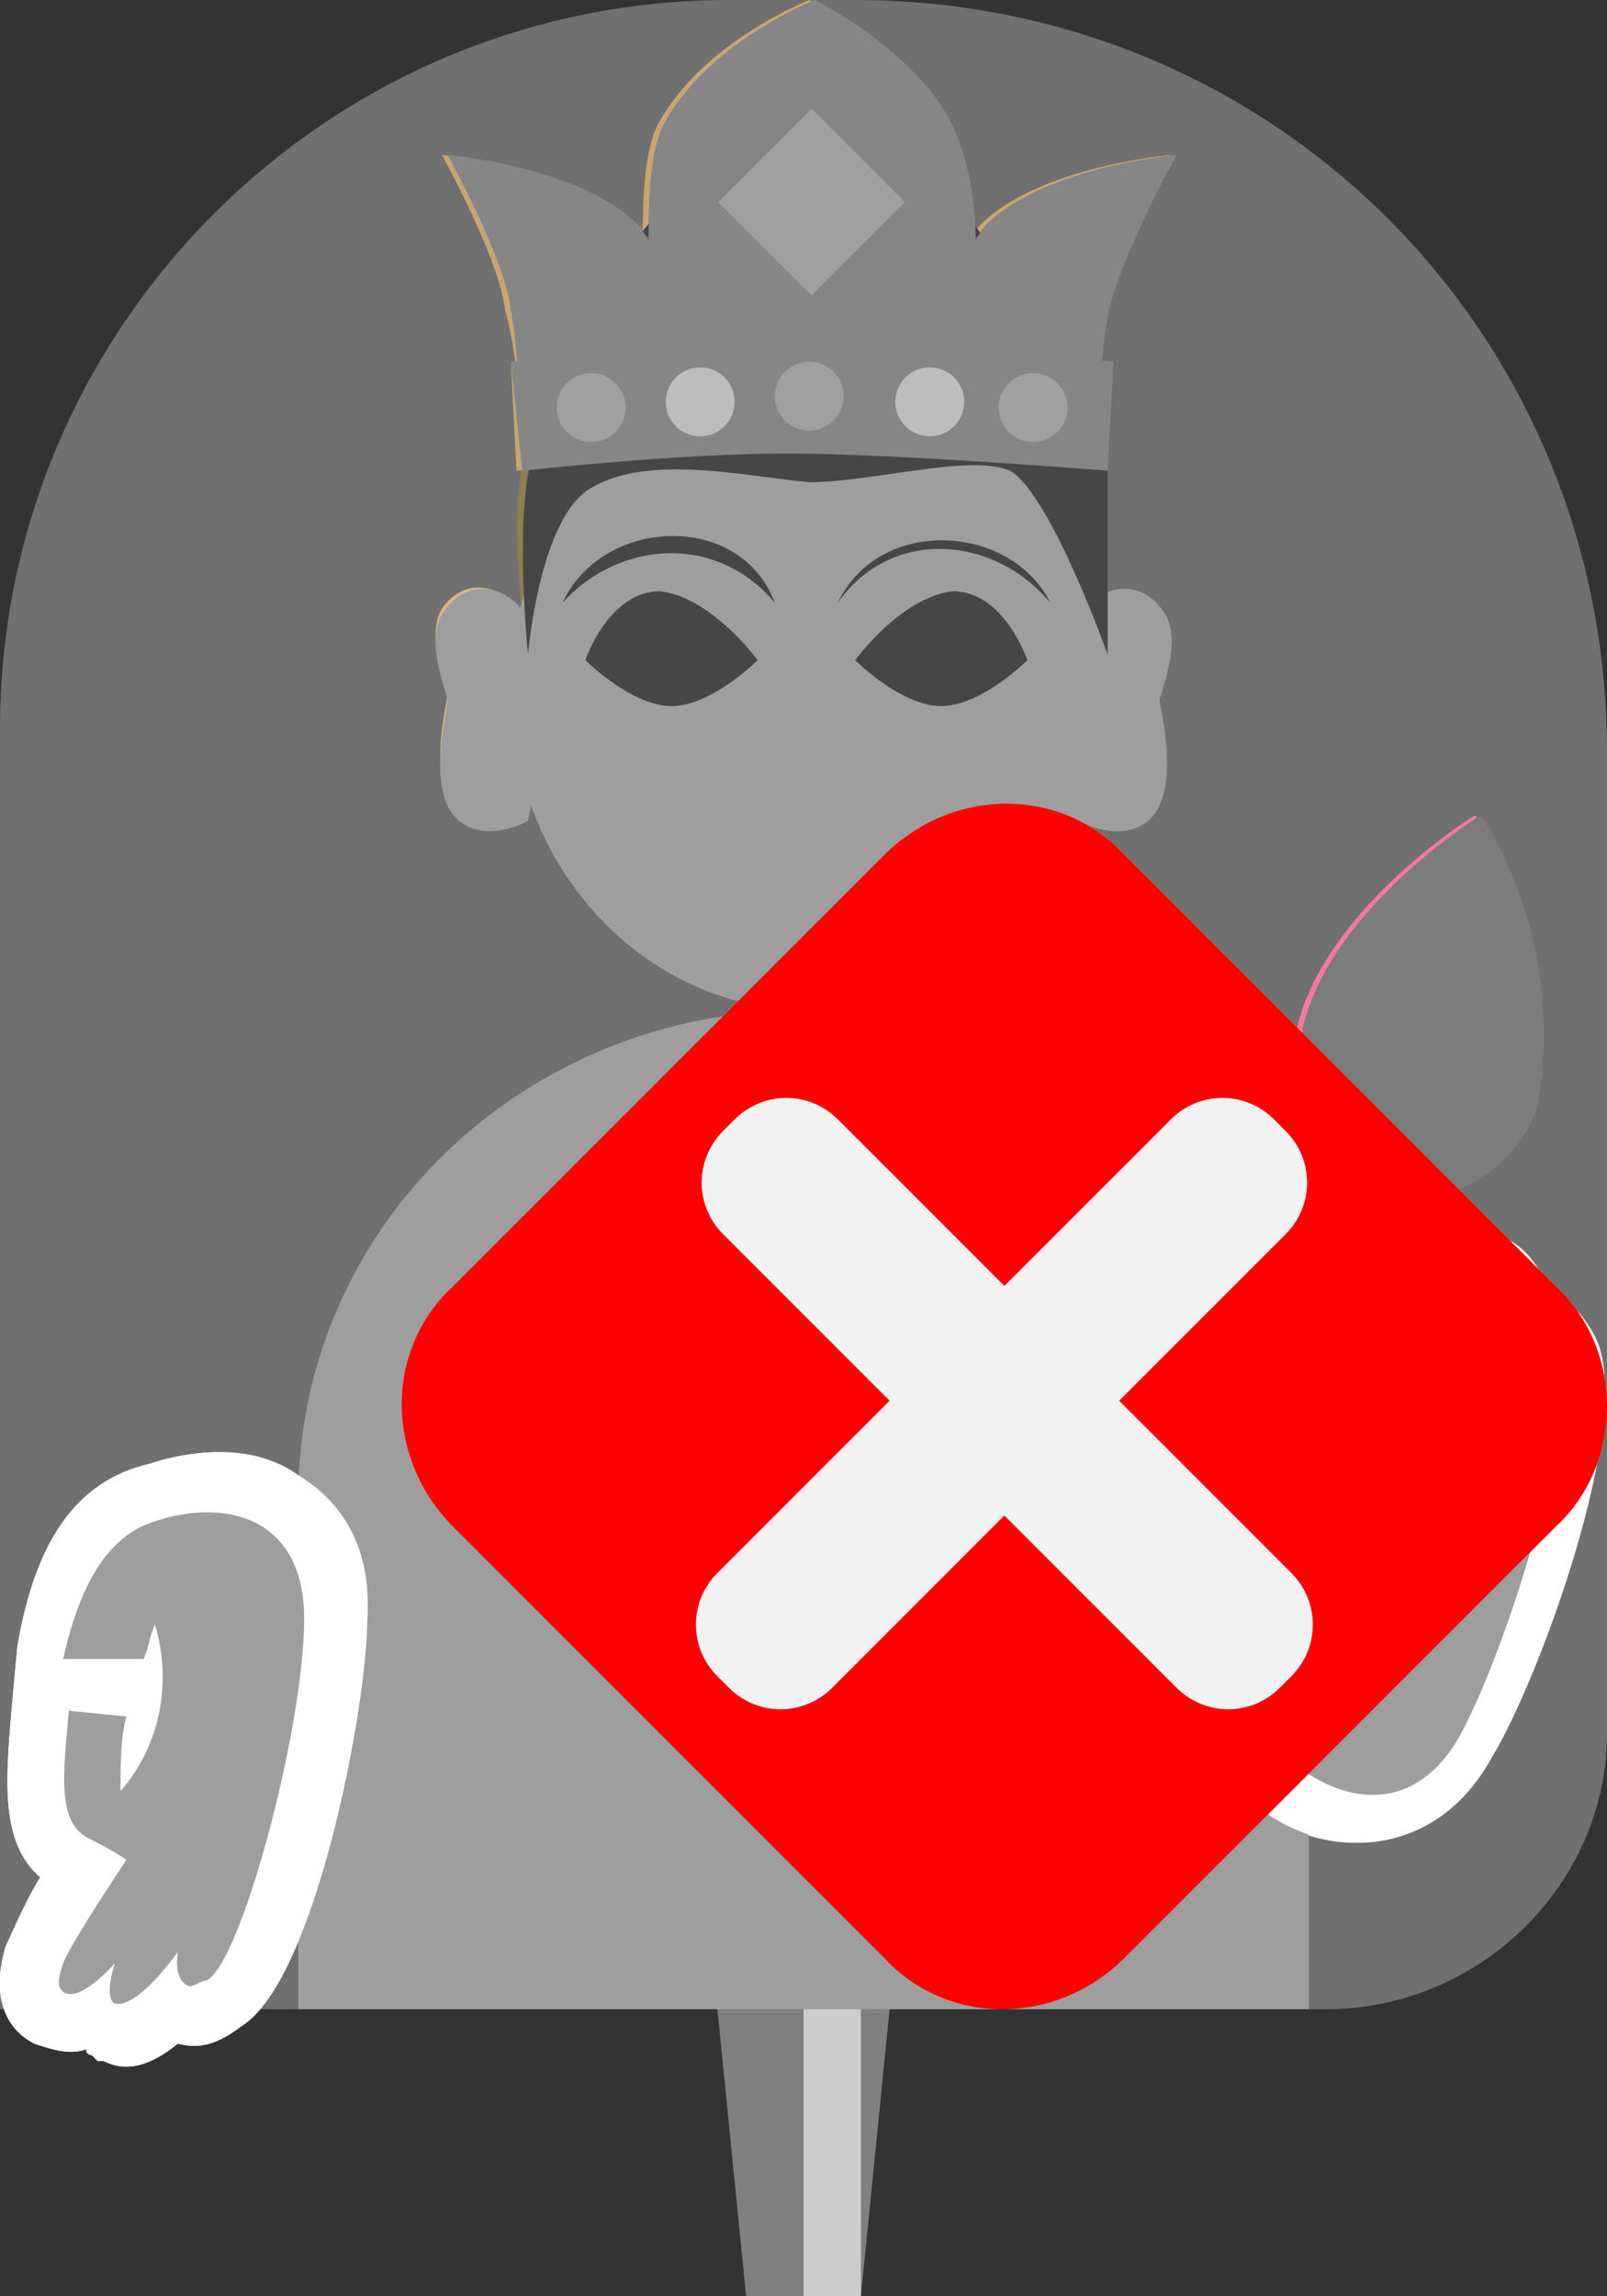 <?xml version="1.0" encoding="utf-8"?>
<!-- Generator: Adobe Illustrator 27.1.1, SVG Export Plug-In . SVG Version: 6.00 Build 0)  -->
<svg version="1.1" xmlns="http://www.w3.org/2000/svg" xmlns:xlink="http://www.w3.org/1999/xlink" x="0px" y="0px"
	 viewBox="0 0 28 40" style="enable-background:new 0 0 28 40;" xml:space="preserve">
<rect x="0" y="0" width="28" height="40" fill="#333333" stroke="none"/>
<style type="text/css">
	.st0{display:none;}
	.st1{fill:#808080;}
	.st2{fill:#CCCCCC;}
	.st3{fill:#CC974A;}
	.st4{fill:#604406;}
	.st5{fill:#FFFFFF;}
	.st6{fill:#B08030;}
	.st7{fill:#06DEF4;}
	.st8{fill:#F49DCF;}
	.st9{fill:#009245;}
	.st10{fill:#F2407B;}
	.st11{fill:#1B1464;}
	.st12{fill:#2E3192;}
	.st13{opacity:0.3;fill:#FFFFFF;}
	.st14{fill:#FFCE00;}
	.st15{fill:#9E9E9E;}
	.st16{fill:#464646;}
	.st17{fill:#868686;}
	.st18{fill:#A0A0A0;}
	.st19{fill:#BDBDBD;}
	.st20{fill:#5E5E5E;}
	.st21{fill:#7C7C7C;}
	.st22{fill:#FF0000;}
	.st23{fill:#F2F2F2;}
</style>
<g id="ガイド_00000045591302362160722190000018018493940298725527_" class="st0">
</g>
<g id="ピン_00000000927453457432803150000008469140276230901636_">
	<g id="ピン">
		<rect x="12" y="20" class="st1" width="4" height="10"/>
		<polygon class="st1" points="15,40 13,40 12,30 16,30 		"/>
		<rect x="14" y="20" class="st2" width="1" height="20"/>
	</g>
</g>
<g id="ノーマル">
	<path id="胴_00000106126689990679698960000017638745134668276359_" class="st3" d="M22.8,26.1c0-4.7-3.9-8.5-8.8-8.5
		s-8.8,3.8-8.8,8.5c0,0,0,0,0,0h0V35h17.6L22.8,26.1L22.8,26.1C22.8,26.1,22.8,26.1,22.8,26.1z"/>
	<path id="右耳" class="st3" d="M9.3,11C9,10.3,8.2,9.9,7.7,10.6c-0.3,0.5,0.1,1.4,0.1,1.5S7.4,13.7,8,14.2c0.5,0.4,1.2,0,1.2,0
		s0.3-1.5,0.3-2.2S9.3,11,9.3,11z"/>
	<path id="左耳" class="st3" d="M18.7,11c0.2-0.7,1.1-1.1,1.6-0.3c0.3,0.5-0.1,1.4-0.1,1.5s0.4,1.6-0.2,2.1c-0.5,0.4-1.2,0-1.2,0
		s-0.3-1.5-0.3-2.2S18.7,11,18.7,11z"/>
	<ellipse id="顔_00000158729306056619698010000004512639797464009357_" class="st3" cx="14.1" cy="12" rx="5.2" ry="5.6"/>
	<path id="髪" class="st4" d="M9.2,11.4c0,0,0.2-2.4,1.1-2.9c1-0.6,2.7-0.2,3.8-0.1c1.1,0,2.8-0.5,3.5-0.2c0.7,0.4,1.7,3.2,1.7,3.2
		V8.1c0,0-0.4-0.7-0.9-0.9c-0.5-0.2-0.8-1.5-0.8-1.5s-0.1-1.6-1-2.1C15.7,3,15.4,3,14.1,3S12.3,3,11.4,3.7s-0.9,1.9-0.9,1.9
		S9.9,6.7,9.3,7.6S9.2,11.4,9.2,11.4z"/>
	<g id="手_00000020382353133693104890000006363005689709836957_">
		<g>
			<path class="st5" d="M23.6,32.1c0.5,0,1.6-0.2,2.3-1.5c0.8-1.3,2.5-5.9,1.8-7.3c-0.2-0.4-0.5-0.7-0.8-0.8c-0.2-0.5-0.5-0.9-1-1
				l-0.1,0l-0.1,0c0,0-0.1,0-0.1,0c-0.2-0.2-0.5-0.3-0.8-0.3c-0.5,0-1.1,0.2-1.3,1.2c0,0.2-0.1,0.8,0,1.3c-1,0.1-1.5,1.1-2,2.2
				L21,27c-0.7,1.7-0.6,3,0.3,3.9C21.9,31.7,22.8,32.1,23.6,32.1z"/>
		</g>
		<path class="st3" d="M22.9,27.9c-0.1,0.2-0.1,0.4-0.1,0.7c0.8-0.7,1.2-1.8,1-2.8c-0.2,0.4-0.4,0.8-0.6,1.2l-0.9-0.4
			c0.5-1,0.8-1.8,1.4-1.7c0.6,0.1,0.8,0,0.8,0s-0.1-1.8,0-2.1c0.1-0.3,0.1-0.4,0.3-0.4c0.3,0,0.6,0.9,0.6,0.9s0.1-0.6,0.4-0.6
			c0.4,0.1,0.5,1.4,0.5,1.4s0.2-0.5,0.5-0.4c0.1,0,0.2,0.2,0.2,0.3c0.4,0.6-0.8,4.7-1.7,6.3c-0.9,1.5-2.3,1-3.1,0.2
			c-0.7-0.8-0.5-2-0.1-2.9L22.9,27.9z"/>
	</g>
	<g id="手_00000163061626841249121840000017165061260055506358_">
		<g>
			<path class="st5" d="M5.2,25.7c0.5,0.3,1.3,1,1.2,2.5c0,1.5-0.9,6.3-2.2,7.1c-0.4,0.3-0.7,0.4-1.1,0.3c-0.5,0.4-0.9,0.5-1.3,0.3
				l-0.1,0l-0.1-0.1c0,0-0.1,0-0.1-0.1c-0.3,0.1-0.6,0-0.9-0.1c-0.4-0.2-0.8-0.7-0.5-1.7c0.1-0.2,0.3-0.7,0.6-1.2
				C0,32.1,0.1,31,0.2,29.8l0.1-1.1c0.3-1.8,1-2.9,2.3-3.2C3.5,25.2,4.5,25.2,5.2,25.7z"/>
		</g>
		<path class="st3" d="M2.4,28.9c0.1-0.2,0.1-0.4,0.2-0.6c0.3,1,0.1,2.1-0.6,2.9c0-0.5,0-0.9,0.1-1.3l-1-0.1
			c-0.1,1.1-0.2,1.9,0.3,2.2c0.6,0.3,0.7,0.4,0.7,0.4s-1,1.5-1.1,1.8c-0.1,0.3-0.1,0.4,0,0.5c0.3,0.2,0.9-0.5,0.9-0.5
			s-0.2,0.6,0,0.7c0.4,0.1,1.1-0.9,1.1-0.9s-0.1,0.5,0.2,0.6c0.1,0,0.2-0.1,0.3-0.1c0.6-0.3,1.7-4.4,1.7-6.3c0-1.8-1.4-2.1-2.6-1.7
			c-1,0.3-1.4,1.5-1.6,2.4L2.4,28.9z"/>
	</g>
	<g id="宝冠">
		<path id="宝冠上" class="st6" d="M20.4,2.7c0,0-2.4,0.2-3.4,1.3C17,4.1,17,4.1,16.9,4.2c0-0.6-0.1-1.5-0.5-2.2
			c-0.7-1.2-2.3-2-2.3-2s-1.8,0.7-2.6,2.1c-0.3,0.5-0.3,1.5-0.3,2.1c0-0.1-0.1-0.1-0.1-0.2c-1-1.1-3.4-1.3-3.4-1.3s1,1.8,1.1,2.7
			C9.1,6.5,9,7.3,9,7.3L11.6,7l0,0.3l5,0l0-0.2l2.6,0.3c0,0-0.1-0.8,0.1-1.9C19.4,4.5,20.4,2.7,20.4,2.7z"/>
		<path id="宝冠下" class="st6" d="M9,8.2c0,0,2.7-0.3,4.6-0.3c1.9,0,5.6,0.3,5.6,0.3l0.1-1.9c0,0-3.8-0.3-5.4-0.3
			C12.4,6,8.9,6.3,8.9,6.3L9,8.2z"/>
		<g id="宝石_00000178168996995681553840000017948064960923401360_">
			<circle class="st7" cx="14.1" cy="6.9" r="0.6"/>
			<circle class="st8" cx="12.2" cy="7" r="0.6"/>
			<circle class="st7" cx="10.2" cy="7.1" r="0.6"/>
			<circle class="st8" cx="16.1" cy="7" r="0.6"/>
			<circle class="st7" cx="18" cy="7.1" r="0.6"/>
		</g>
		
			<rect id="宝石" x="12.9" y="2.4" transform="matrix(0.707 -0.707 0.707 0.707 1.613 10.98)" class="st7" width="2.3" height="2.3"/>
	</g>
	<g id="蓮_00000163069888374785465370000012052973090228189360_">
		<path id="茎" class="st9" d="M23.1,27.6C23.1,27.6,23,27.6,23.1,27.6c-0.3,0-0.5-0.3-0.5-0.5c0-0.4,0-0.9,0.1-1.3
			c0.1-1.6,0.1-3.2,0.8-5.2c0.1-0.3,0.4-0.4,0.6-0.3c0.3,0.1,0.4,0.4,0.3,0.6c-0.6,1.8-0.7,3.3-0.8,4.9c0,0.4,0,0.9-0.1,1.3
			C23.5,27.4,23.3,27.6,23.1,27.6z"/>
		<path id="蓮" class="st10" d="M25.7,14.2c0,0,1.5,2.1,1,5c-0.2,0.9-1.3,1.8-2.4,1.7c-1.1-0.2-2.1-0.5-1.7-3
			C23.1,15.8,25.7,14.2,25.7,14.2z"/>
	</g>
	<g id="眉目やさしい">
		<g id="眉_00000059278337859623208290000009714789687849173923_">
			<path id="眉_00000136411035978530401480000015852186490993348003_" class="st4" d="M13.5,10.5c-1-1.2-2.7-1.1-3.7,0
				C10.5,9,12.8,8.9,13.5,10.5L13.5,10.5z"/>
			<path id="眉_00000123423311807163890540000007598090301004616122_" class="st4" d="M14.5,10.5c0.7-1.5,3-1.4,3.7,0
				C17.2,9.3,15.5,9.2,14.5,10.5L14.5,10.5z"/>
		</g>
		<g id="目">
			<path class="st4" d="M10.1,11.5c0,0,0.4-1.2,1.3-1.2c0.9,0.1,1.7,1.2,1.7,1.2s-0.8,0.8-1.5,0.8S10.1,11.5,10.1,11.5z"/>
			<path class="st4" d="M17.9,11.5c0,0-0.4-1.2-1.3-1.2c-0.9,0.1-1.7,1.2-1.7,1.2s0.8,0.8,1.5,0.8C17.1,12.3,17.9,11.5,17.9,11.5z"
				/>
		</g>
	</g>
</g>
<g id="画像なし">
	<g id="画像なし_00000052826117572747028460000016017265853480651424_">
		<path class="st11" d="M27.1,26.6l-7.5,7.5c-1.2,1.2-3.1,1.2-4.2,0l-7.5-7.5c-1.2-1.2-1.2-3.1,0-4.2l7.5-7.5c1.2-1.2,3.1-1.2,4.2,0
			l7.5,7.5C28.3,23.5,28.3,25.5,27.1,26.6z"/>
		<path id="カメラ" class="st5" d="M22,20.5h-1.5l-0.8-1.6c-0.1-0.2-0.3-0.4-0.6-0.4h-3.2c-0.2,0-0.5,0.1-0.6,0.4l-0.8,1.6H13
			c-0.9,0-1.5,0.7-1.5,1.5V27c0,0.9,0.7,1.5,1.5,1.5H22c0.9,0,1.5-0.7,1.5-1.5V22C23.5,21.2,22.8,20.5,22,20.5z M17.5,27
			c-1.4,0-2.5-1.1-2.5-2.5c0-1.4,1.1-2.5,2.5-2.5c1.4,0,2.5,1.1,2.5,2.5C20,25.9,18.9,27,17.5,27z"/>
		<g id="斜線">
			<rect x="10.3" y="23.6" transform="matrix(0.707 0.707 -0.707 0.707 22.302 -5.548)" class="st12" width="15" height="1"/>
			<rect x="9.6" y="24.4" transform="matrix(0.707 0.707 -0.707 0.707 22.595 -4.841)" class="st5" width="15" height="1"/>
		</g>
	</g>
</g>
<g id="要調査">
	<path id="白ベール" class="st13" d="M23.1,35H0V12.7C0,5.7,5.7,0,12.7,0h2.2C22.2,0,28,5.8,28,13.1v17.1
		C28,32.8,25.8,35,23.1,35z"/>
	<g>
		<path class="st14" d="M27.1,26.6l-7.5,7.5c-1.2,1.2-3.1,1.2-4.2,0l-7.5-7.5c-1.2-1.2-1.2-3.1,0-4.2l7.5-7.5c1.2-1.2,3.1-1.2,4.2,0
			l7.5,7.5C28.3,23.5,28.3,25.5,27.1,26.6z"/>
		<g>
			<path d="M18.7,28.8c0,0.7-0.6,1.3-1.2,1.3s-1.3-0.6-1.3-1.3c0-0.7,0.6-1.2,1.3-1.2S18.7,28.1,18.7,28.8z M18.2,26
				c-0.1,0.5-0.2,0.8-0.7,0.8c-0.5,0-0.6-0.4-0.7-0.8l-0.5-3.5V20c0-0.8,0.4-1.1,1.2-1.1c0.7,0,1.1,0.3,1.1,1.1v2.5L18.2,26z"/>
		</g>
	</g>
</g>
<g id="消失">
	<g>
		<path id="胴_00000034073837769332455850000008153545326568197788_" class="st15" d="M22.8,26.1c0-4.7-3.9-8.5-8.8-8.5
			s-8.8,3.8-8.8,8.5c0,0,0,0,0,0h0V35h17.6L22.8,26.1L22.8,26.1C22.8,26.1,22.8,26.1,22.8,26.1z"/>
		<path id="右耳_00000159450908555381793020000000109708172661171372_" class="st15" d="M9.3,11c-0.2-0.7-1.1-1.1-1.6-0.3
			c-0.3,0.5,0.1,1.4,0.1,1.5c0,0.2-0.4,1.6,0.2,2.1c0.5,0.4,1.2,0,1.2,0s0.3-1.5,0.3-2.2C9.5,11.4,9.3,11,9.3,11z"/>
		<path id="左耳_00000091706228110954396520000012626738427676500111_" class="st15" d="M18.7,11c0.2-0.7,1.1-1.1,1.6-0.3
			c0.3,0.5-0.1,1.4-0.1,1.5s0.4,1.6-0.2,2.1c-0.5,0.4-1.2,0-1.2,0s-0.3-1.5-0.3-2.2C18.6,11.4,18.7,11,18.7,11z"/>
		<ellipse id="顔_00000063613402556365392770000007706918713412777140_" class="st15" cx="14.1" cy="12" rx="5.2" ry="5.6"/>
		<path id="髪_00000061435527205507624690000015896100737961033621_" class="st16" d="M9.2,11.4c0,0,0.2-2.4,1.1-2.9
			c1-0.6,2.7-0.2,3.8-0.1c1.1,0,2.8-0.5,3.5-0.2c0.7,0.4,1.7,3.2,1.7,3.2V8.1c0,0-0.4-0.7-0.9-0.9c-0.5-0.2-0.8-1.5-0.8-1.5
			s-0.1-1.6-1-2.1S15.5,3,14.1,3S12.3,3,11.5,3.7c-0.8,0.7-0.9,1.9-0.9,1.9S9.9,6.7,9.4,7.6S9.2,11.4,9.2,11.4z"/>
		<g id="手_00000037665006121441523920000007485608339168077243_">
			<g>
				<path class="st5" d="M23.7,32.1c0.5,0,1.6-0.2,2.3-1.5c0.8-1.3,2.5-5.9,1.8-7.3c-0.2-0.4-0.5-0.7-0.8-0.8c-0.2-0.5-0.5-0.9-1-1
					l-0.1,0l-0.1,0c0,0-0.1,0-0.1,0c-0.2-0.2-0.5-0.3-0.8-0.3c-0.5,0-1.1,0.2-1.3,1.2c0,0.2-0.1,0.8,0,1.3c-1,0.1-1.5,1.1-2,2.2
					L21,27c-0.7,1.7-0.6,3,0.3,3.9C22,31.7,22.8,32.1,23.7,32.1z"/>
			</g>
			<path class="st15" d="M23,27.9c-0.1,0.2-0.1,0.4-0.1,0.7c0.8-0.7,1.2-1.8,1-2.8c-0.2,0.4-0.4,0.8-0.6,1.2l-0.9-0.4
				c0.5-1,0.8-1.8,1.4-1.7c0.6,0.1,0.8,0,0.8,0s-0.1-1.8,0-2.1c0.1-0.3,0.1-0.4,0.3-0.4c0.3,0,0.6,0.9,0.6,0.9s0.1-0.6,0.4-0.6
				c0.4,0.1,0.5,1.4,0.5,1.4s0.2-0.5,0.5-0.4c0.1,0,0.2,0.2,0.2,0.3c0.4,0.6-0.8,4.7-1.7,6.3c-0.9,1.5-2.3,1-3.1,0.2
				c-0.7-0.8-0.5-2-0.1-2.9L23,27.9z"/>
		</g>
		<g id="手_00000093867707915681398220000006843521032265204893_">
			<g>
				<path class="st5" d="M5.2,25.7c0.5,0.3,1.3,1,1.2,2.5c0,1.5-0.9,6.3-2.2,7.1c-0.4,0.3-0.7,0.4-1.1,0.3c-0.5,0.4-0.9,0.5-1.3,0.3
					l-0.1,0l-0.1-0.1c0,0-0.1,0-0.1-0.1c-0.3,0.1-0.6,0-0.9-0.1c-0.4-0.2-0.8-0.7-0.5-1.7c0.1-0.2,0.3-0.7,0.6-1.2
					C0,32.1,0.1,31,0.2,29.8l0.1-1.1c0.3-1.8,1-2.9,2.3-3.2C3.6,25.2,4.5,25.2,5.2,25.7z"/>
			</g>
			<path class="st15" d="M2.5,28.9c0.1-0.2,0.1-0.4,0.2-0.6c0.3,1,0.1,2.1-0.6,2.9c0-0.5,0-0.9,0.1-1.3l-1-0.1
				c-0.1,1.1-0.2,1.9,0.3,2.2c0.6,0.3,0.7,0.4,0.7,0.4s-1,1.5-1.1,1.8c-0.1,0.3-0.1,0.4,0,0.5c0.3,0.2,0.9-0.5,0.9-0.5
				s-0.2,0.6,0,0.7c0.4,0.1,1.1-0.9,1.1-0.9s-0.1,0.5,0.2,0.6c0.1,0,0.2-0.1,0.3-0.1c0.6-0.3,1.7-4.4,1.7-6.3c0-1.8-1.4-2.1-2.6-1.7
				c-1,0.3-1.4,1.5-1.6,2.4L2.5,28.9z"/>
		</g>
		<g id="宝冠_00000088843205870656241710000002065691930541113245_">
			<path id="宝冠上_00000083053023154808388780000010628575017288609977_" class="st17" d="M20.5,2.7c0,0-2.4,0.2-3.4,1.3
				C17.1,4.1,17,4.1,17,4.2c0-0.6-0.1-1.5-0.5-2.2c-0.7-1.2-2.3-2-2.3-2s-1.8,0.7-2.6,2.1c-0.3,0.5-0.3,1.5-0.3,2.1
				c0-0.1-0.1-0.1-0.1-0.2c-1-1.1-3.4-1.3-3.4-1.3s1,1.8,1.1,2.7c0.2,1.1,0.1,1.9,0.1,1.9L11.6,7l0,0.3l5,0l0-0.2l2.6,0.3
				c0,0-0.1-0.8,0.1-1.9C19.5,4.5,20.5,2.7,20.5,2.7z"/>
			<path id="宝冠下_00000068651425655878414970000002524000917194276541_" class="st17" d="M9.1,8.2c0,0,2.7-0.3,4.6-0.3
				c1.9,0,5.6,0.3,5.6,0.3l0.1-1.9c0,0-3.8-0.3-5.4-0.3C12.4,6,8.9,6.3,8.9,6.3L9.1,8.2z"/>
			<g id="宝石_00000089548924386273970140000000779609079683775361_">
				<circle class="st18" cx="14.1" cy="6.9" r="0.6"/>
				<circle class="st19" cx="12.2" cy="7" r="0.6"/>
				<circle class="st18" cx="10.3" cy="7.1" r="0.6"/>
				<circle class="st19" cx="16.2" cy="7" r="0.6"/>
				<circle class="st18" cx="18" cy="7.1" r="0.6"/>
			</g>
			
				<rect id="宝石_00000088824958392205350620000016363601055126330498_" x="13" y="2.4" transform="matrix(0.707 -0.707 0.707 0.707 1.627 11.014)" class="st18" width="2.3" height="2.3"/>
		</g>
		<g id="蓮_00000145753296834529289740000001723253583545829309_">
			<path id="茎_00000105396420753970500280000014077365065350596251_" class="st20" d="M23.1,27.6C23.1,27.6,23.1,27.6,23.1,27.6
				c-0.3,0-0.5-0.3-0.5-0.5c0-0.4,0-0.9,0.1-1.3c0.1-1.6,0.1-3.2,0.8-5.2c0.1-0.3,0.4-0.4,0.6-0.3c0.3,0.1,0.4,0.4,0.3,0.6
				c-0.6,1.8-0.7,3.3-0.8,4.9c0,0.4,0,0.9-0.1,1.3C23.6,27.4,23.4,27.6,23.1,27.6z"/>
			<path id="蓮_00000061437656074037500090000003263388903282087561_" class="st21" d="M25.8,14.2c0,0,1.5,2.1,1,5
				c-0.2,0.9-1.3,1.8-2.4,1.7c-1.1-0.2-2.1-0.5-1.7-3C23.2,15.8,25.8,14.2,25.8,14.2z"/>
		</g>
		<g id="眉目やさしい_00000175317669830542413670000004190160064597958784_">
			<g id="眉_00000033329757644909315190000012053730742378218921_">
				<path id="眉_00000161628137567821672300000017288291026937545145_" class="st16" d="M13.5,10.5c-1-1.2-2.7-1.1-3.7,0
					C10.5,9,12.9,8.9,13.5,10.5L13.5,10.5z"/>
				<path id="眉_00000183928963000135137870000018244562047216405911_" class="st16" d="M14.6,10.5c0.7-1.5,3-1.4,3.7,0
					C17.3,9.3,15.5,9.2,14.6,10.5L14.6,10.5z"/>
			</g>
			<g id="目_00000170256662032190521270000001489924514590430648_">
				<path class="st16" d="M10.2,11.5c0,0,0.4-1.2,1.3-1.2c0.9,0.1,1.7,1.2,1.7,1.2s-0.8,0.8-1.5,0.8S10.2,11.5,10.2,11.5z"/>
				<path class="st16" d="M17.9,11.5c0,0-0.4-1.2-1.3-1.2c-0.9,0.1-1.7,1.2-1.7,1.2s0.8,0.8,1.5,0.8C17.1,12.3,17.9,11.5,17.9,11.5z
					"/>
			</g>
		</g>
	</g>
	<g>
		<path class="st22" d="M27.1,26.6l-7.5,7.5c-1.2,1.2-3.1,1.2-4.2,0l-7.5-7.5c-1.2-1.2-1.2-3.1,0-4.2l7.5-7.5c1.2-1.2,3.1-1.2,4.2,0
			l7.5,7.5C28.3,23.5,28.3,25.5,27.1,26.6z"/>
		<g>
			<path class="st23" d="M12.7,29.4l-0.2-0.2c-0.5-0.5-0.5-1.3,0-1.8l7.9-7.9c0.5-0.5,1.3-0.5,1.8,0l0.2,0.2c0.5,0.5,0.5,1.3,0,1.8
				l-7.9,7.9C14,29.9,13.2,29.9,12.7,29.4z"/>
			<path class="st23" d="M20.5,29.4l-7.9-7.9c-0.5-0.5-0.5-1.3,0-1.8l0.2-0.2c0.5-0.5,1.3-0.5,1.8,0l7.9,7.9c0.5,0.5,0.5,1.3,0,1.8
				l-0.2,0.2C21.8,29.9,21,29.9,20.5,29.4z"/>
		</g>
	</g>
</g>
</svg>
